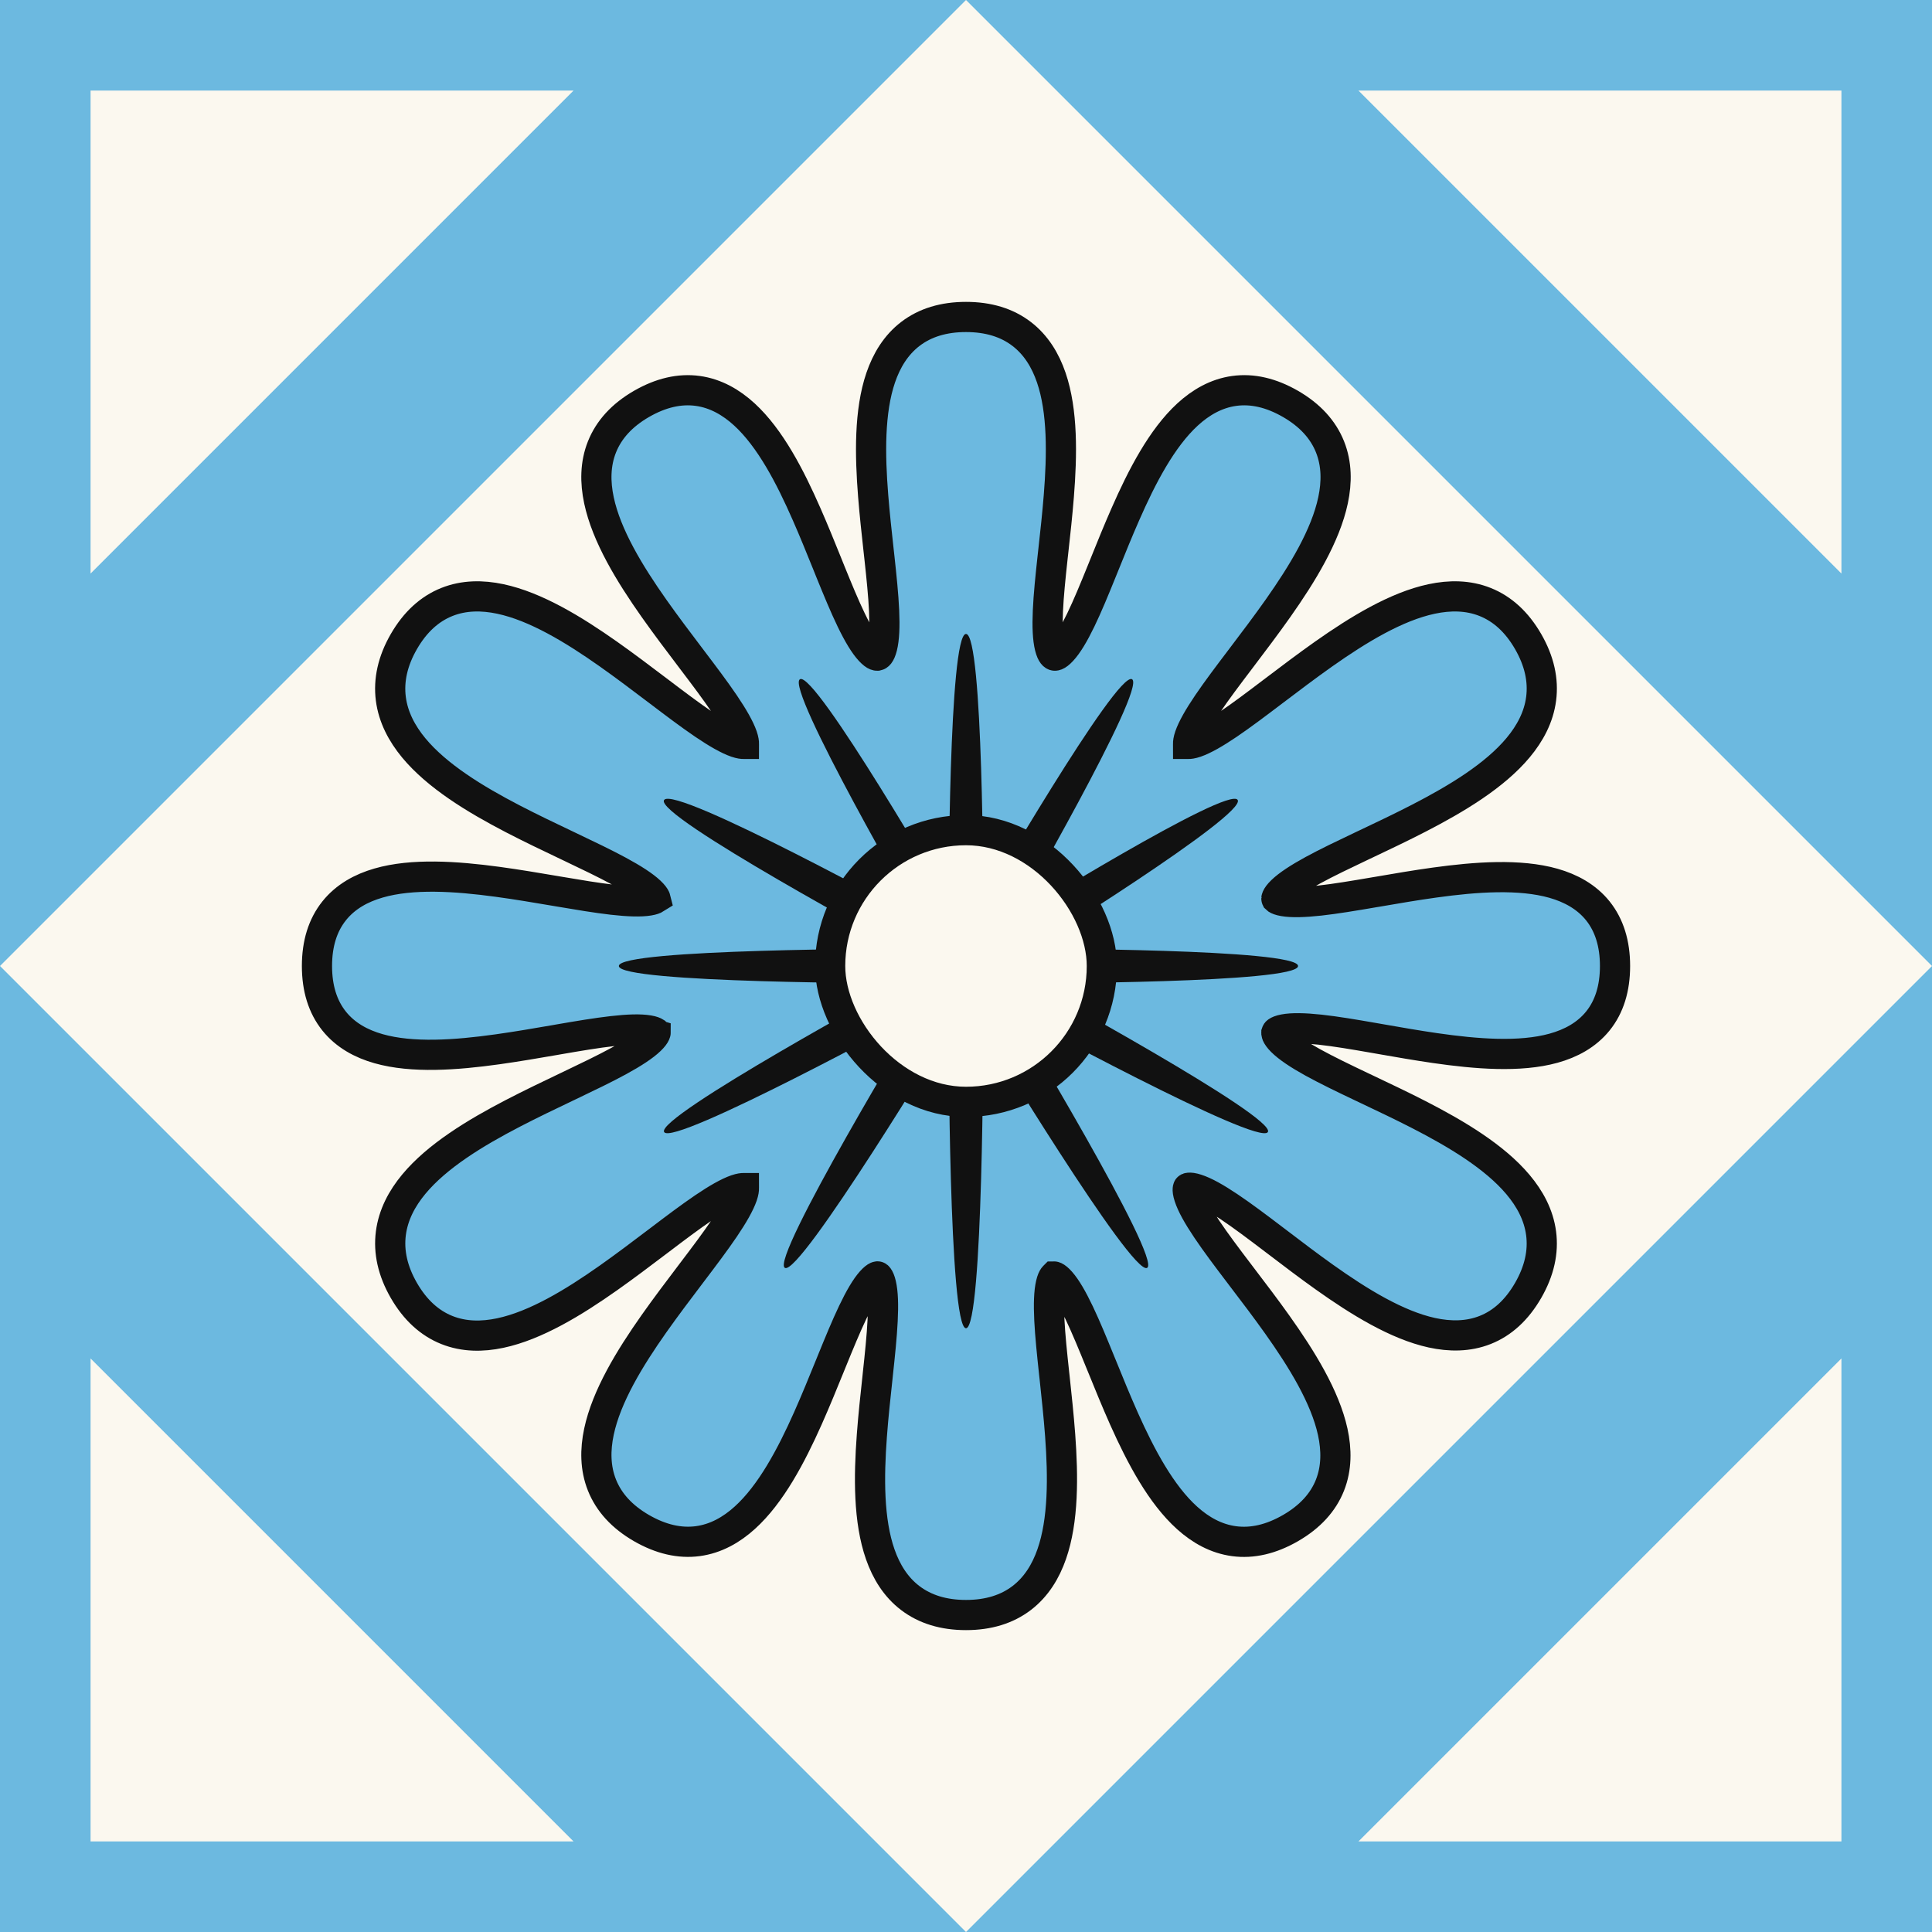 <svg width="64" height="64" viewBox="0 0 64 64" fill="none" xmlns="http://www.w3.org/2000/svg">
<rect x="0" y="0" width="64" height="64" fill="#808080" stroke="none"/>
<g clip-path="url(#clip0_403_199)">
<rect width="64" height="64" fill="#6CB9E0"/>
<rect width="45.255" height="45.255" transform="translate(0 32) rotate(-45)" fill="#FBF8EF"/>
<path d="M34.929 21.717C34.929 21.717 34.929 21.717 34.929 21.717C34.92 21.715 34.843 21.698 34.776 21.435C34.708 21.164 34.689 20.763 34.713 20.235C34.736 19.715 34.798 19.116 34.869 18.463C34.879 18.38 34.888 18.296 34.897 18.21C34.961 17.637 35.027 17.031 35.075 16.429C35.184 15.063 35.206 13.623 34.825 12.509C34.631 11.941 34.323 11.429 33.842 11.061C33.358 10.69 32.743 10.5 32 10.5C31.257 10.5 30.642 10.69 30.158 11.061C29.677 11.429 29.369 11.941 29.175 12.509C28.794 13.623 28.816 15.063 28.925 16.429C28.973 17.031 29.04 17.637 29.103 18.211C29.112 18.296 29.121 18.38 29.131 18.463C29.202 19.116 29.264 19.715 29.287 20.235C29.311 20.763 29.292 21.164 29.224 21.435C29.157 21.698 29.08 21.715 29.071 21.717C29.071 21.717 29.071 21.717 29.071 21.717C29.07 21.717 29.004 21.753 28.819 21.554C28.633 21.354 28.428 21.015 28.199 20.541C27.974 20.076 27.746 19.521 27.5 18.916C27.467 18.834 27.434 18.751 27.4 18.667C27.186 18.138 26.961 17.58 26.721 17.035C26.174 15.787 25.515 14.515 24.66 13.73C24.223 13.329 23.711 13.032 23.116 12.95C22.516 12.867 21.892 13.01 21.25 13.38C20.604 13.753 20.169 14.232 19.941 14.804C19.715 15.37 19.714 15.976 19.841 16.573C20.089 17.745 20.855 19.003 21.665 20.152C22.057 20.707 22.47 21.253 22.858 21.765C22.876 21.789 22.895 21.814 22.913 21.838C23.32 22.374 23.692 22.868 23.992 23.31C24.296 23.759 24.5 24.119 24.593 24.387C24.638 24.52 24.645 24.599 24.643 24.638C24.643 24.64 24.642 24.641 24.642 24.642C24.641 24.642 24.64 24.643 24.638 24.643C24.599 24.645 24.52 24.638 24.387 24.593C24.119 24.5 23.759 24.296 23.31 23.992C22.868 23.692 22.374 23.32 21.838 22.913C21.814 22.895 21.789 22.876 21.765 22.858C21.253 22.47 20.707 22.057 20.152 21.665C19.003 20.855 17.745 20.089 16.573 19.841C15.976 19.714 15.37 19.715 14.804 19.941C14.232 20.169 13.753 20.604 13.38 21.25C13.007 21.896 12.868 22.532 12.947 23.149C13.026 23.759 13.313 24.3 13.706 24.775C14.48 25.71 15.739 26.477 16.987 27.125C17.594 27.44 18.216 27.736 18.798 28.013L18.867 28.046C19.474 28.335 20.03 28.601 20.5 28.855C20.977 29.113 21.326 29.339 21.537 29.538C21.641 29.636 21.688 29.706 21.707 29.748C21.711 29.755 21.713 29.761 21.714 29.765C21.687 29.782 21.621 29.812 21.491 29.833C21.221 29.877 20.82 29.865 20.29 29.805C19.768 29.745 19.168 29.645 18.514 29.534C18.475 29.527 18.436 29.521 18.397 29.514C17.782 29.41 17.127 29.298 16.474 29.21C15.106 29.025 13.659 28.927 12.539 29.252C11.966 29.417 11.445 29.703 11.07 30.172C10.691 30.646 10.5 31.257 10.5 32C10.5 32.742 10.691 33.353 11.07 33.826C11.446 34.294 11.967 34.577 12.539 34.739C13.659 35.057 15.105 34.952 16.472 34.761C17.109 34.672 17.748 34.562 18.351 34.458C18.404 34.449 18.457 34.439 18.51 34.43C19.163 34.317 19.764 34.216 20.285 34.157C20.814 34.096 21.215 34.085 21.484 34.131C21.616 34.153 21.682 34.184 21.71 34.202C21.713 34.205 21.716 34.207 21.718 34.208C21.718 34.208 21.718 34.209 21.717 34.209C21.717 34.211 21.716 34.221 21.707 34.241C21.688 34.284 21.64 34.356 21.537 34.455C21.328 34.656 20.98 34.884 20.504 35.144C20.035 35.4 19.478 35.667 18.872 35.957C18.836 35.974 18.801 35.991 18.765 36.008C18.194 36.281 17.586 36.571 16.991 36.88C15.743 37.528 14.483 38.293 13.708 39.227C13.314 39.701 13.027 40.242 12.948 40.852C12.868 41.468 13.007 42.103 13.38 42.75C13.753 43.396 14.232 43.831 14.804 44.059C15.37 44.285 15.976 44.286 16.573 44.159C17.745 43.911 19.003 43.145 20.152 42.335C20.707 41.943 21.253 41.53 21.765 41.142L21.838 41.087C22.374 40.68 22.868 40.308 23.31 40.008C23.759 39.704 24.119 39.5 24.387 39.407C24.52 39.362 24.599 39.355 24.638 39.357C24.64 39.357 24.641 39.358 24.642 39.358C24.642 39.359 24.643 39.36 24.643 39.362C24.645 39.401 24.638 39.48 24.593 39.613C24.5 39.881 24.296 40.241 23.992 40.69C23.692 41.132 23.32 41.626 22.913 42.162L22.858 42.235C22.47 42.747 22.057 43.293 21.665 43.848C20.855 44.997 20.089 46.255 19.841 47.427C19.714 48.024 19.715 48.63 19.941 49.196C20.169 49.768 20.604 50.247 21.25 50.62C21.892 50.99 22.518 51.133 23.119 51.052C23.716 50.971 24.232 50.677 24.673 50.277C25.538 49.495 26.209 48.226 26.764 46.98C27.022 46.4 27.263 45.807 27.49 45.249C27.511 45.199 27.531 45.149 27.551 45.099C27.798 44.493 28.026 43.937 28.249 43.47C28.476 42.994 28.678 42.651 28.859 42.448C28.948 42.348 29.011 42.305 29.046 42.289C29.069 42.279 29.07 42.283 29.071 42.283C29.071 42.283 29.078 42.281 29.096 42.307C29.121 42.341 29.157 42.413 29.188 42.546C29.251 42.818 29.265 43.22 29.238 43.749C29.212 44.27 29.15 44.87 29.079 45.524C29.074 45.573 29.069 45.622 29.064 45.671C28.998 46.277 28.928 46.921 28.881 47.562C28.779 48.931 28.769 50.374 29.16 51.49C29.359 52.059 29.671 52.571 30.154 52.938C30.641 53.309 31.257 53.5 32 53.5C32.744 53.5 33.36 53.308 33.847 52.935C34.329 52.566 34.642 52.052 34.84 51.482C35.231 50.362 35.22 48.914 35.119 47.542C35.071 46.898 35.001 46.251 34.936 45.643C34.931 45.595 34.925 45.547 34.92 45.5C34.85 44.846 34.787 44.246 34.761 43.726C34.735 43.198 34.749 42.799 34.812 42.532C34.842 42.401 34.878 42.333 34.9 42.303C34.905 42.296 34.909 42.292 34.912 42.289L34.914 42.287L34.915 42.287C34.915 42.287 34.916 42.286 34.917 42.286C34.921 42.285 34.921 42.286 34.921 42.286C34.922 42.286 34.93 42.287 34.947 42.295C34.984 42.313 35.049 42.358 35.139 42.461C35.322 42.669 35.524 43.015 35.751 43.492C35.974 43.961 36.203 44.517 36.449 45.123C36.467 45.167 36.485 45.212 36.504 45.256C36.732 45.819 36.976 46.417 37.236 47.001C37.792 48.244 38.462 49.508 39.328 50.286C39.77 50.683 40.285 50.975 40.882 51.054C41.483 51.134 42.108 50.99 42.75 50.62C43.395 50.247 43.831 49.77 44.057 49.198C44.281 48.632 44.278 48.028 44.149 47.434C43.894 46.268 43.12 45.016 42.307 43.873C41.933 43.347 41.539 42.829 41.167 42.341C41.13 42.291 41.092 42.242 41.055 42.193C40.648 41.658 40.276 41.164 39.979 40.721C39.677 40.272 39.477 39.912 39.39 39.641C39.346 39.508 39.341 39.427 39.345 39.385C39.347 39.355 39.353 39.354 39.354 39.354C39.354 39.353 39.355 39.347 39.385 39.345C39.427 39.341 39.508 39.346 39.641 39.39C39.912 39.477 40.272 39.677 40.721 39.979C41.164 40.276 41.658 40.648 42.193 41.055C42.242 41.092 42.291 41.13 42.341 41.167C42.829 41.539 43.347 41.933 43.873 42.307C45.016 43.12 46.268 43.894 47.434 44.149C48.028 44.278 48.632 44.281 49.198 44.057C49.77 43.831 50.247 43.395 50.62 42.75C50.993 42.104 51.132 41.469 51.051 40.855C50.971 40.247 50.681 39.71 50.285 39.24C49.508 38.316 48.244 37.561 46.995 36.92C46.434 36.632 45.859 36.36 45.316 36.102C45.249 36.07 45.181 36.038 45.114 36.006C44.508 35.718 43.953 35.45 43.486 35.193C43.012 34.931 42.667 34.699 42.461 34.494C42.36 34.393 42.313 34.318 42.293 34.271C42.277 34.232 42.28 34.216 42.283 34.206L42.283 34.205C42.286 34.196 42.287 34.19 42.307 34.176C42.337 34.155 42.404 34.122 42.535 34.097C42.802 34.046 43.201 34.052 43.73 34.109C44.25 34.166 44.85 34.267 45.502 34.381C45.589 34.396 45.677 34.411 45.765 34.427C46.336 34.527 46.938 34.632 47.537 34.719C48.901 34.916 50.343 35.033 51.461 34.724C52.033 34.566 52.554 34.288 52.931 33.822C53.31 33.352 53.5 32.742 53.5 32C53.5 31.258 53.309 30.647 52.931 30.174C52.555 29.706 52.034 29.423 51.462 29.26C50.342 28.942 48.898 29.046 47.531 29.235C46.902 29.322 46.269 29.43 45.673 29.533C45.613 29.543 45.553 29.553 45.493 29.563C44.84 29.675 44.24 29.775 43.719 29.833C43.19 29.891 42.789 29.9 42.521 29.853C42.389 29.83 42.322 29.799 42.294 29.78C42.288 29.776 42.285 29.773 42.283 29.771C42.283 29.771 42.283 29.771 42.283 29.771C42.282 29.769 42.282 29.768 42.282 29.767C42.282 29.765 42.282 29.765 42.282 29.763C42.282 29.76 42.284 29.75 42.293 29.73C42.312 29.686 42.359 29.614 42.462 29.515C42.671 29.313 43.018 29.086 43.493 28.826C43.962 28.571 44.519 28.305 45.125 28.017C45.167 27.997 45.209 27.977 45.252 27.957C45.817 27.689 46.418 27.404 47.005 27.101C48.253 26.457 49.515 25.697 50.29 24.767C50.684 24.295 50.973 23.756 51.052 23.147C51.132 22.531 50.993 21.896 50.62 21.25C50.247 20.604 49.768 20.169 49.196 19.941C48.63 19.715 48.024 19.714 47.427 19.841C46.255 20.089 44.997 20.855 43.848 21.665C43.293 22.057 42.747 22.47 42.235 22.858L42.162 22.913C41.626 23.32 41.132 23.692 40.69 23.992C40.241 24.296 39.881 24.5 39.613 24.593C39.48 24.638 39.401 24.645 39.362 24.643C39.36 24.643 39.359 24.642 39.358 24.642C39.358 24.641 39.357 24.64 39.357 24.638C39.355 24.599 39.362 24.52 39.407 24.387C39.5 24.119 39.704 23.759 40.008 23.31C40.308 22.868 40.68 22.374 41.087 21.838L41.142 21.765C41.53 21.253 41.943 20.707 42.335 20.152C43.145 19.003 43.911 17.745 44.159 16.573C44.286 15.976 44.285 15.37 44.059 14.804C43.831 14.232 43.396 13.753 42.75 13.38C42.108 13.01 41.484 12.867 40.884 12.95C40.289 13.032 39.777 13.329 39.34 13.73C38.485 14.515 37.826 15.787 37.279 17.035C37.039 17.58 36.813 18.138 36.6 18.667C36.566 18.751 36.533 18.834 36.499 18.916C36.254 19.521 36.026 20.076 35.801 20.541C35.572 21.015 35.367 21.354 35.181 21.554C34.998 21.751 34.931 21.718 34.929 21.717L34.929 21.717Z" fill="#6CB9E0" stroke="#111111"/>
<path d="M32 21C32.572 21 32.571 29.865 32.571 29.865C32.571 29.865 37.001 22.211 37.5 22.5C37.999 22.789 33.562 30.437 33.562 30.437C33.562 30.437 40.712 26 41 26.5C41.288 27 34.134 31.428 34.134 31.428C34.134 31.428 43 31.428 43 32C43 32.572 34.134 32.572 34.134 32.572C34.134 32.572 42.289 37 42 37.5C41.711 38 33.562 33.562 33.562 33.562C33.562 33.562 38.501 41.711 38 42C37.499 42.289 32.571 34.135 32.571 34.135C32.571 34.135 32.571 44 32 44C31.429 44 31.427 34.135 31.427 34.135C31.427 34.135 26.5 42.289 26 42C25.5 41.711 30.437 33.562 30.437 33.562C30.437 33.562 22.288 38 22 37.5C21.712 37 29.865 32.572 29.865 32.572C29.865 32.572 20.5 32.572 20.5 32C20.5 31.428 29.865 31.428 29.865 31.428C29.865 31.428 21.638 27 22 26.5C22.362 26 30.437 30.437 30.437 30.437C30.437 30.437 25.999 22.789 26.5 22.5C27.001 22.211 31.427 29.865 31.427 29.865C31.427 29.865 31.428 21 32 21Z" fill="#111111"/>
<rect x="27.5" y="27.5" width="9" height="9" rx="4.5" fill="#FBF8EF" stroke="#111111"/>
<path d="M61 45V61H45L61 45Z" fill="#FBF8EF"/>
<path d="M45 3H61V19L45 3Z" fill="#FBF8EF"/>
<path d="M19 3H3V19L19 3Z" fill="#FBF8EF"/>
<path d="M19 61H3V45L19 61Z" fill="#FBF8EF"/>
</g>
<defs>
<clipPath id="clip0_403_199">
<rect width="64" height="64" fill="white"/>
</clipPath>
</defs>
</svg>
